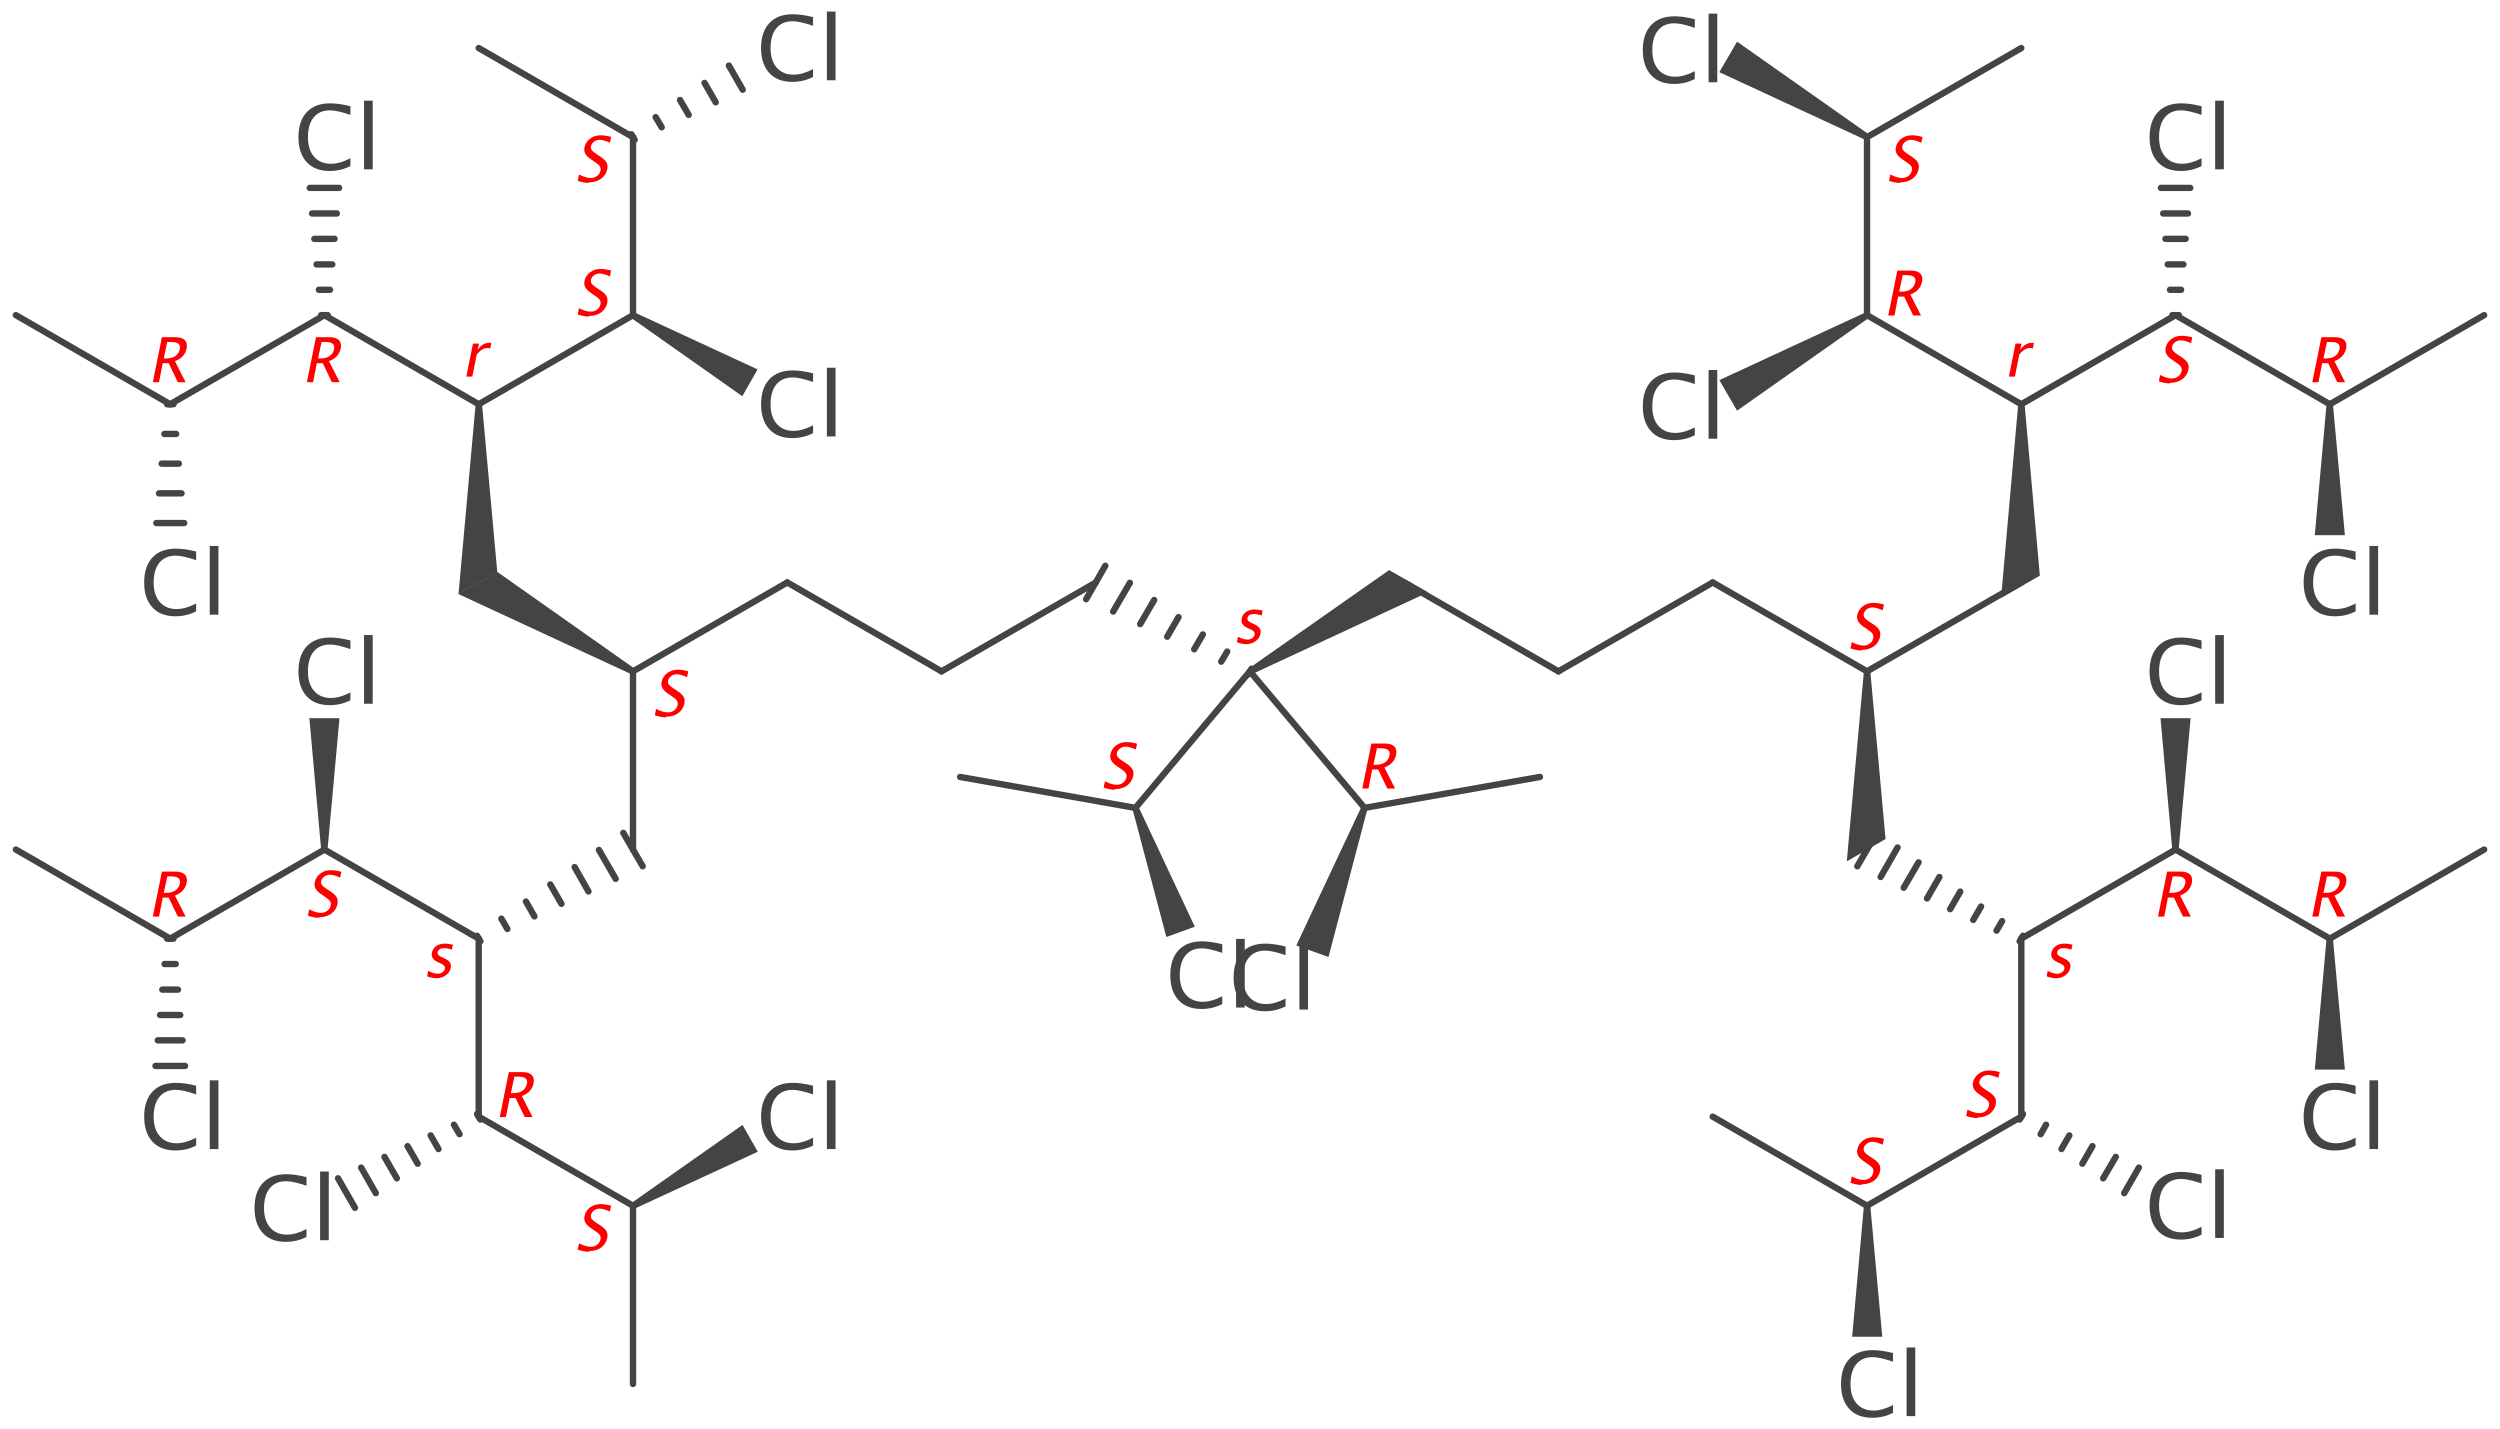 <?xml version='1.0' encoding='UTF-8'?>
<!DOCTYPE svg PUBLIC "-//W3C//DTD SVG 1.1//EN" "http://www.w3.org/Graphics/SVG/1.1/DTD/svg11.dtd">
<svg version='1.2' xmlns='http://www.w3.org/2000/svg' xmlns:xlink='http://www.w3.org/1999/xlink' width='121.21mm' height='69.3mm' viewBox='0 0 121.21 69.3'>
  <desc>Generated by the Chemistry Development Kit (http://github.com/cdk)</desc>
  <g stroke-linecap='round' stroke-linejoin='round' stroke='#444444' stroke-width='.31' fill='#444444'>
    <rect x='.0' y='.0' width='122.0' height='70.0' fill='#FFFFFF' stroke='none'/>
    <g id='mol1' class='mol'>
      <line id='mol1bnd1' class='bond' x1='.77' y1='15.28' x2='8.25' y2='19.6'/>
      <g id='mol1bnd2' class='bond'>
        <line x1='8.41' y1='19.6' x2='8.1' y2='19.6'/>
        <line x1='8.54' y1='21.04' x2='7.97' y2='21.04'/>
        <line x1='8.67' y1='22.48' x2='7.84' y2='22.48'/>
        <line x1='8.8' y1='23.92' x2='7.71' y2='23.92'/>
        <line x1='8.93' y1='25.36' x2='7.58' y2='25.36'/>
      </g>
      <line id='mol1bnd3' class='bond' x1='8.25' y1='19.6' x2='15.73' y2='15.28'/>
      <g id='mol1bnd4' class='bond'>
        <line x1='15.57' y1='15.28' x2='15.89' y2='15.28'/>
        <line x1='15.46' y1='14.05' x2='16.0' y2='14.05'/>
        <line x1='15.35' y1='12.82' x2='16.11' y2='12.82'/>
        <line x1='15.24' y1='11.58' x2='16.22' y2='11.58'/>
        <line x1='15.13' y1='10.35' x2='16.33' y2='10.35'/>
        <line x1='15.02' y1='9.11' x2='16.44' y2='9.11'/>
      </g>
      <line id='mol1bnd5' class='bond' x1='15.73' y1='15.28' x2='23.21' y2='19.6'/>
      <line id='mol1bnd6' class='bond' x1='23.21' y1='19.6' x2='30.69' y2='15.28'/>
      <path id='mol1bnd7' class='bond' d='M30.77 15.15l-.16 .27l5.38 3.79l.37 -.65l.37 -.65z' stroke='none'/>
      <line id='mol1bnd8' class='bond' x1='30.69' y1='15.28' x2='30.69' y2='6.65'/>
      <g id='mol1bnd9' class='bond'>
        <line x1='30.61' y1='6.51' x2='30.77' y2='6.78'/>
        <line x1='31.79' y1='5.68' x2='32.08' y2='6.17'/>
        <line x1='32.97' y1='4.85' x2='33.39' y2='5.57'/>
        <line x1='34.16' y1='4.02' x2='34.7' y2='4.96'/>
        <line x1='35.34' y1='3.18' x2='36.01' y2='4.35'/>
      </g>
      <line id='mol1bnd10' class='bond' x1='30.69' y1='6.65' x2='23.21' y2='2.33'/>
      <path id='mol1bnd11' class='bond' d='M30.61 32.69l.16 -.27l-6.67 -4.7l-.89 .51l-.99 .57z' stroke='none'/>
      <path id='mol1bnd12' class='bond' d='M23.37 19.6h-.31l-.83 9.21l.99 -.57l.89 -.51z' stroke='none'/>
      <line id='mol1bnd13' class='bond' x1='30.69' y1='32.55' x2='30.69' y2='41.19'/>
      <g id='mol1bnd14' class='bond'>
        <line x1='23.13' y1='45.37' x2='23.29' y2='45.64'/>
        <line x1='24.31' y1='44.54' x2='24.6' y2='45.04'/>
        <line x1='25.5' y1='43.71' x2='25.91' y2='44.43'/>
        <line x1='26.68' y1='42.88' x2='27.22' y2='43.82'/>
        <line x1='27.86' y1='42.04' x2='28.53' y2='43.22'/>
        <line x1='29.04' y1='41.21' x2='29.85' y2='42.61'/>
        <line x1='30.22' y1='40.38' x2='31.16' y2='42.0'/>
      </g>
      <line id='mol1bnd15' class='bond' x1='23.21' y1='45.51' x2='15.73' y2='41.19'/>
      <path id='mol1bnd16' class='bond' d='M15.57 41.19h.31l.58 -6.37h-.73h-.73z' stroke='none'/>
      <line id='mol1bnd17' class='bond' x1='15.73' y1='41.19' x2='8.25' y2='45.51'/>
      <g id='mol1bnd18' class='bond'>
        <line x1='8.41' y1='45.51' x2='8.1' y2='45.51'/>
        <line x1='8.52' y1='46.74' x2='7.98' y2='46.74'/>
        <line x1='8.63' y1='47.98' x2='7.87' y2='47.98'/>
        <line x1='8.74' y1='49.21' x2='7.76' y2='49.21'/>
        <line x1='8.85' y1='50.44' x2='7.65' y2='50.44'/>
        <line x1='8.97' y1='51.68' x2='7.54' y2='51.68'/>
      </g>
      <line id='mol1bnd19' class='bond' x1='8.25' y1='45.51' x2='.77' y2='41.19'/>
      <line id='mol1bnd20' class='bond' x1='23.21' y1='45.51' x2='23.21' y2='54.14'/>
      <g id='mol1bnd21' class='bond'>
        <line x1='23.29' y1='54.28' x2='23.13' y2='54.01'/>
        <line x1='22.28' y1='54.99' x2='22.01' y2='54.53'/>
        <line x1='21.26' y1='55.71' x2='20.88' y2='55.05'/>
        <line x1='20.25' y1='56.42' x2='19.76' y2='55.57'/>
        <line x1='19.24' y1='57.13' x2='18.64' y2='56.09'/>
        <line x1='18.22' y1='57.85' x2='17.51' y2='56.61'/>
        <line x1='17.21' y1='58.56' x2='16.39' y2='57.13'/>
      </g>
      <line id='mol1bnd22' class='bond' x1='23.21' y1='54.14' x2='30.69' y2='58.46'/>
      <path id='mol1bnd23' class='bond' d='M30.61 58.33l.16 .27l5.97 -2.76l-.37 -.65l-.37 -.65z' stroke='none'/>
      <line id='mol1bnd24' class='bond' x1='30.69' y1='58.46' x2='30.69' y2='67.1'/>
      <path id='mol1bnd25' class='bond' d='M90.68 32.55h-.31l-.83 9.21l.99 -.57l.89 -.51z' stroke='none'/>
      <line id='mol1bnd26' class='bond' x1='90.52' y1='32.55' x2='98.0' y2='28.24'/>
      <path id='mol1bnd27' class='bond' d='M98.16 19.6h-.31l-.83 9.39l.99 -.57l.89 -.51z' stroke='none'/>
      <line id='mol1bnd28' class='bond' x1='98.0' y1='19.6' x2='105.48' y2='15.28'/>
      <g id='mol1bnd29' class='bond'>
        <line x1='105.32' y1='15.28' x2='105.64' y2='15.28'/>
        <line x1='105.21' y1='14.05' x2='105.75' y2='14.05'/>
        <line x1='105.1' y1='12.82' x2='105.86' y2='12.82'/>
        <line x1='104.99' y1='11.58' x2='105.97' y2='11.58'/>
        <line x1='104.88' y1='10.35' x2='106.08' y2='10.35'/>
        <line x1='104.77' y1='9.11' x2='106.19' y2='9.11'/>
      </g>
      <line id='mol1bnd30' class='bond' x1='105.48' y1='15.28' x2='112.96' y2='19.6'/>
      <path id='mol1bnd31' class='bond' d='M113.11 19.6h-.31l-.57 6.35h.73h.73z' stroke='none'/>
      <line id='mol1bnd32' class='bond' x1='112.96' y1='19.6' x2='120.44' y2='15.28'/>
      <g id='mol1bnd33' class='bond'>
        <line x1='97.92' y1='45.64' x2='98.08' y2='45.37'/>
        <line x1='96.8' y1='45.12' x2='97.07' y2='44.66'/>
        <line x1='95.67' y1='44.6' x2='96.05' y2='43.95'/>
        <line x1='94.55' y1='44.08' x2='95.04' y2='43.23'/>
        <line x1='93.43' y1='43.56' x2='94.03' y2='42.52'/>
        <line x1='92.3' y1='43.04' x2='93.02' y2='41.81'/>
        <line x1='91.18' y1='42.52' x2='92.0' y2='41.09'/>
        <line x1='90.05' y1='42.0' x2='90.99' y2='40.38'/>
      </g>
      <line id='mol1bnd34' class='bond' x1='98.0' y1='45.51' x2='105.48' y2='41.19'/>
      <path id='mol1bnd35' class='bond' d='M105.32 41.19h.31l.58 -6.37h-.73h-.73z' stroke='none'/>
      <line id='mol1bnd36' class='bond' x1='105.48' y1='41.19' x2='112.96' y2='45.51'/>
      <path id='mol1bnd37' class='bond' d='M113.11 45.51h-.31l-.57 6.35h.73h.73z' stroke='none'/>
      <line id='mol1bnd38' class='bond' x1='112.96' y1='45.51' x2='120.44' y2='41.19'/>
      <line id='mol1bnd39' class='bond' x1='98.0' y1='45.51' x2='98.0' y2='54.14'/>
      <g id='mol1bnd40' class='bond'>
        <line x1='98.08' y1='54.01' x2='97.92' y2='54.28'/>
        <line x1='99.2' y1='54.53' x2='98.94' y2='54.99'/>
        <line x1='100.33' y1='55.05' x2='99.95' y2='55.71'/>
        <line x1='101.45' y1='55.57' x2='100.96' y2='56.42'/>
        <line x1='102.58' y1='56.09' x2='101.97' y2='57.13'/>
        <line x1='103.7' y1='56.61' x2='102.99' y2='57.85'/>
      </g>
      <line id='mol1bnd41' class='bond' x1='98.0' y1='54.14' x2='90.52' y2='58.46'/>
      <path id='mol1bnd42' class='bond' d='M90.68 58.46h-.31l-.57 6.35h.73h.73z' stroke='none'/>
      <line id='mol1bnd43' class='bond' x1='90.52' y1='58.46' x2='83.04' y2='54.14'/>
      <line id='mol1bnd44' class='bond' x1='98.0' y1='19.6' x2='90.52' y2='15.28'/>
      <path id='mol1bnd45' class='bond' d='M90.6 15.42l-.16 -.27l-7.08 3.28l.43 .74l.43 .74z' stroke='none'/>
      <line id='mol1bnd46' class='bond' x1='90.52' y1='15.28' x2='90.52' y2='6.65'/>
      <path id='mol1bnd47' class='bond' d='M90.44 6.78l.16 -.27l-6.38 -4.49l-.43 .74l-.43 .74z' stroke='none'/>
      <line id='mol1bnd48' class='bond' x1='90.52' y1='6.65' x2='98.0' y2='2.33'/>
      <line id='mol1bnd49' class='bond' x1='38.17' y1='28.24' x2='30.69' y2='32.55'/>
      <line id='mol1bnd50' class='bond' x1='83.04' y1='28.24' x2='90.52' y2='32.55'/>
      <line id='mol1bnd51' class='bond' x1='66.16' y1='39.17' x2='74.66' y2='37.67'/>
      <line id='mol1bnd52' class='bond' x1='55.05' y1='39.17' x2='46.55' y2='37.67'/>
      <line id='mol1bnd53' class='bond' x1='45.65' y1='32.55' x2='38.17' y2='28.24'/>
      <line id='mol1bnd54' class='bond' x1='53.13' y1='28.24' x2='45.65' y2='32.55'/>
      <line id='mol1bnd55' class='bond' x1='75.56' y1='32.55' x2='83.04' y2='28.24'/>
      <line id='mol1bnd56' class='bond' x1='68.08' y1='28.24' x2='75.56' y2='32.55'/>
      <g id='mol1bnd57' class='bond'>
        <line x1='60.53' y1='32.69' x2='60.68' y2='32.42'/>
        <line x1='59.21' y1='32.08' x2='59.5' y2='31.59'/>
        <line x1='57.9' y1='31.48' x2='58.32' y2='30.76'/>
        <line x1='56.59' y1='30.87' x2='57.14' y2='29.92'/>
        <line x1='55.28' y1='30.26' x2='55.96' y2='29.09'/>
        <line x1='53.97' y1='29.65' x2='54.78' y2='28.26'/>
        <line x1='52.66' y1='29.05' x2='53.59' y2='27.43'/>
      </g>
      <path id='mol1bnd58' class='bond' d='M60.53 32.42l.16 .27l8.54 -3.97l-.99 -.57l-.89 -.51z' stroke='none'/>
      <line id='mol1bnd59' class='bond' x1='55.05' y1='39.17' x2='60.6' y2='32.55'/>
      <line id='mol1bnd60' class='bond' x1='66.16' y1='39.17' x2='60.6' y2='32.55'/>
      <path id='mol1bnd61' class='bond' d='M66.3 39.22l-.29 -.11l-3.16 6.73l.78 .28l.78 .28z' stroke='none'/>
      <path id='mol1bnd62' class='bond' d='M55.2 39.12l-.29 .11l1.64 6.2l.69 -.25l.69 -.25z' stroke='none'/>
      <path id='mol1atm2' class='atom' d='M8.51 29.88q-.73 .0 -1.12 -.43q-.4 -.43 -.4 -1.21q.0 -.78 .4 -1.21q.4 -.43 1.14 -.43q.42 .0 .98 .14v.42q-.64 -.22 -.99 -.22q-.51 .0 -.79 .34q-.28 .34 -.28 .97q.0 .6 .3 .94q.3 .34 .81 .34q.44 .0 .95 -.27v.38q-.46 .24 -1.01 .24zM10.17 29.8v-3.33h.42v3.33z' stroke='none'/>
      <path id='mol1atm3' class='atom' d='M15.99 8.29q-.73 .0 -1.12 -.43q-.4 -.43 -.4 -1.21q.0 -.78 .4 -1.21q.4 -.43 1.14 -.43q.42 .0 .98 .14v.42q-.64 -.22 -.99 -.22q-.51 .0 -.79 .34q-.28 .34 -.28 .97q.0 .6 .3 .94q.3 .34 .81 .34q.44 .0 .95 -.27v.38q-.46 .24 -1.01 .24zM17.65 8.21v-3.33h.42v3.33z' stroke='none'/>
      <path id='mol1atm4' class='atom' d='M38.42 21.24q-.73 .0 -1.12 -.43q-.4 -.43 -.4 -1.21q.0 -.78 .4 -1.21q.4 -.43 1.14 -.43q.42 .0 .98 .14v.42q-.64 -.22 -.99 -.22q-.51 .0 -.79 .34q-.28 .34 -.28 .97q.0 .6 .3 .94q.3 .34 .81 .34q.44 .0 .95 -.27v.38q-.46 .24 -1.01 .24zM40.09 21.16v-3.33h.42v3.33z' stroke='none'/>
      <path id='mol1atm5' class='atom' d='M38.42 3.97q-.73 .0 -1.12 -.43q-.4 -.43 -.4 -1.21q.0 -.78 .4 -1.21q.4 -.43 1.14 -.43q.42 .0 .98 .14v.42q-.64 -.22 -.99 -.22q-.51 .0 -.79 .34q-.28 .34 -.28 .97q.0 .6 .3 .94q.3 .34 .81 .34q.44 .0 .95 -.27v.38q-.46 .24 -1.01 .24zM40.09 3.89v-3.33h.42v3.33z' stroke='none'/>
      <path id='mol1atm7' class='atom' d='M15.99 34.19q-.73 .0 -1.12 -.43q-.4 -.43 -.4 -1.21q.0 -.78 .4 -1.21q.4 -.43 1.14 -.43q.42 .0 .98 .14v.42q-.64 -.22 -.99 -.22q-.51 .0 -.79 .34q-.28 .34 -.28 .97q.0 .6 .3 .94q.3 .34 .81 .34q.44 .0 .95 -.27v.38q-.46 .24 -1.01 .24zM17.65 34.12v-3.33h.42v3.33z' stroke='none'/>
      <path id='mol1atm8' class='atom' d='M8.51 55.78q-.73 .0 -1.12 -.43q-.4 -.43 -.4 -1.21q.0 -.78 .4 -1.21q.4 -.43 1.14 -.43q.42 .0 .98 .14v.42q-.64 -.22 -.99 -.22q-.51 .0 -.79 .34q-.28 .34 -.28 .97q.0 .6 .3 .94q.3 .34 .81 .34q.44 .0 .95 -.27v.38q-.46 .24 -1.01 .24zM10.17 55.71v-3.33h.42v3.33z' stroke='none'/>
      <path id='mol1atm10' class='atom' d='M13.86 60.21q-.73 .0 -1.12 -.43q-.4 -.43 -.4 -1.21q.0 -.78 .4 -1.21q.4 -.43 1.14 -.43q.42 .0 .98 .14v.42q-.64 -.22 -.99 -.22q-.51 .0 -.79 .34q-.28 .34 -.28 .97q.0 .6 .3 .94q.3 .34 .81 .34q.44 .0 .95 -.27v.38q-.46 .24 -1.01 .24zM15.52 60.13v-3.33h.42v3.33z' stroke='none'/>
      <path id='mol1atm11' class='atom' d='M38.42 55.78q-.73 .0 -1.12 -.43q-.4 -.43 -.4 -1.21q.0 -.78 .4 -1.21q.4 -.43 1.14 -.43q.42 .0 .98 .14v.42q-.64 -.22 -.99 -.22q-.51 .0 -.79 .34q-.28 .34 -.28 .97q.0 .6 .3 .94q.3 .34 .81 .34q.44 .0 .95 -.27v.38q-.46 .24 -1.01 .24zM40.09 55.71v-3.33h.42v3.33z' stroke='none'/>
      <path id='mol1atm13' class='atom' d='M105.74 8.29q-.73 .0 -1.12 -.43q-.4 -.43 -.4 -1.21q.0 -.78 .4 -1.21q.4 -.43 1.14 -.43q.42 .0 .98 .14v.42q-.64 -.22 -.99 -.22q-.51 .0 -.79 .34q-.28 .34 -.28 .97q.0 .6 .3 .94q.3 .34 .81 .34q.44 .0 .95 -.27v.38q-.46 .24 -1.01 .24zM107.4 8.21v-3.33h.42v3.33z' stroke='none'/>
      <path id='mol1atm14' class='atom' d='M113.21 29.88q-.73 .0 -1.12 -.43q-.4 -.43 -.4 -1.21q.0 -.78 .4 -1.21q.4 -.43 1.14 -.43q.42 .0 .98 .14v.42q-.64 -.22 -.99 -.22q-.51 .0 -.79 .34q-.28 .34 -.28 .97q.0 .6 .3 .94q.3 .34 .81 .34q.44 .0 .95 -.27v.38q-.46 .24 -1.01 .24zM114.88 29.8v-3.33h.42v3.33z' stroke='none'/>
      <path id='mol1atm16' class='atom' d='M105.74 34.19q-.73 .0 -1.12 -.43q-.4 -.43 -.4 -1.21q.0 -.78 .4 -1.21q.4 -.43 1.14 -.43q.42 .0 .98 .14v.42q-.64 -.22 -.99 -.22q-.51 .0 -.79 .34q-.28 .34 -.28 .97q.0 .6 .3 .94q.3 .34 .81 .34q.44 .0 .95 -.27v.38q-.46 .24 -1.01 .24zM107.4 34.12v-3.33h.42v3.33z' stroke='none'/>
      <path id='mol1atm17' class='atom' d='M113.21 55.78q-.73 .0 -1.12 -.43q-.4 -.43 -.4 -1.21q.0 -.78 .4 -1.21q.4 -.43 1.14 -.43q.42 .0 .98 .14v.42q-.64 -.22 -.99 -.22q-.51 .0 -.79 .34q-.28 .34 -.28 .97q.0 .6 .3 .94q.3 .34 .81 .34q.44 .0 .95 -.27v.38q-.46 .24 -1.01 .24zM114.88 55.71v-3.33h.42v3.33z' stroke='none'/>
      <path id='mol1atm19' class='atom' d='M105.74 60.1q-.73 .0 -1.12 -.43q-.4 -.43 -.4 -1.21q.0 -.78 .4 -1.21q.4 -.43 1.14 -.43q.42 .0 .98 .14v.42q-.64 -.22 -.99 -.22q-.51 .0 -.79 .34q-.28 .34 -.28 .97q.0 .6 .3 .94q.3 .34 .81 .34q.44 .0 .95 -.27v.38q-.46 .24 -1.01 .24zM107.4 60.02v-3.33h.42v3.33z' stroke='none'/>
      <path id='mol1atm20' class='atom' d='M90.78 68.74q-.73 .0 -1.12 -.43q-.4 -.43 -.4 -1.21q.0 -.78 .4 -1.21q.4 -.43 1.14 -.43q.42 .0 .98 .14v.42q-.64 -.22 -.99 -.22q-.51 .0 -.79 .34q-.28 .34 -.28 .97q.0 .6 .3 .94q.3 .34 .81 .34q.44 .0 .95 -.27v.38q-.46 .24 -1.01 .24zM92.44 68.66v-3.33h.42v3.33z' stroke='none'/>
      <path id='mol1atm22' class='atom' d='M81.17 21.34q-.73 .0 -1.12 -.43q-.4 -.43 -.4 -1.21q.0 -.78 .4 -1.21q.4 -.43 1.14 -.43q.42 .0 .98 .14v.42q-.64 -.22 -.99 -.22q-.51 .0 -.79 .34q-.28 .34 -.28 .97q.0 .6 .3 .94q.3 .34 .81 .34q.44 .0 .95 -.27v.38q-.46 .24 -1.01 .24zM82.84 21.27v-3.33h.42v3.33z' stroke='none'/>
      <path id='mol1atm23' class='atom' d='M81.17 4.07q-.73 .0 -1.12 -.43q-.4 -.43 -.4 -1.21q.0 -.78 .4 -1.21q.4 -.43 1.14 -.43q.42 .0 .98 .14v.42q-.64 -.22 -.99 -.22q-.51 .0 -.79 .34q-.28 .34 -.28 .97q.0 .6 .3 .94q.3 .34 .81 .34q.44 .0 .95 -.27v.38q-.46 .24 -1.01 .24zM82.84 3.99v-3.33h.42v3.33z' stroke='none'/>
      <path id='mol1atm27' class='atom' d='M61.33 49.03q-.73 .0 -1.12 -.43q-.4 -.43 -.4 -1.21q.0 -.78 .4 -1.21q.4 -.43 1.14 -.43q.42 .0 .98 .14v.42q-.64 -.22 -.99 -.22q-.51 .0 -.79 .34q-.28 .34 -.28 .97q.0 .6 .3 .94q.3 .34 .81 .34q.44 .0 .95 -.27v.38q-.46 .24 -1.01 .24zM63.0 48.95v-3.33h.42v3.33z' stroke='none'/>
      <path id='mol1atm28' class='atom' d='M58.26 48.92q-.73 .0 -1.12 -.43q-.4 -.43 -.4 -1.21q.0 -.78 .4 -1.21q.4 -.43 1.14 -.43q.42 .0 .98 .14v.42q-.64 -.22 -.99 -.22q-.51 .0 -.79 .34q-.28 .34 -.28 .97q.0 .6 .3 .94q.3 .34 .81 .34q.44 .0 .95 -.27v.38q-.46 .24 -1.01 .24zM59.93 48.85v-3.33h.42v3.33z' stroke='none'/>
      <path d='M7.41 18.53l.44 -2.18h.66q.31 .0 .45 .14q.14 .14 .09 .4q-.09 .44 -.57 .62l.52 1.02h-.38l-.44 -.92h-.29l-.18 .92zM7.94 17.38h.1q.58 .0 .68 -.46q.07 -.34 -.42 -.34h-.19z' stroke='none' fill='#FF0000'/>
      <path d='M14.88 18.53l.44 -2.18h.66q.31 .0 .45 .14q.14 .14 .09 .4q-.09 .44 -.57 .62l.52 1.02h-.38l-.44 -.92h-.29l-.18 .92zM15.42 17.38h.1q.58 .0 .68 -.46q.07 -.34 -.42 -.34h-.19z' stroke='none' fill='#FF0000'/>
      <path d='M22.61 18.26l.32 -1.6h.29l-.06 .3q.24 -.34 .57 -.34q.04 .0 .09 .01l-.05 .27q-.07 -.03 -.13 -.03q-.28 .0 -.53 .33l-.21 1.06z' stroke='none' fill='#FF0000'/>
      <path d='M28.55 15.35q-.22 .0 -.54 -.1l.06 -.31q.33 .17 .57 .17q.18 .0 .31 -.1q.13 -.1 .16 -.25q.03 -.13 -.03 -.22q-.06 -.09 -.23 -.2l-.13 -.09q-.25 -.16 -.33 -.3q-.09 -.14 -.05 -.33q.05 -.25 .27 -.42q.22 -.16 .5 -.16q.25 .0 .52 .08l-.06 .28q-.32 -.14 -.49 -.14q-.16 .0 -.28 .09q-.12 .09 -.15 .22q-.02 .11 .04 .19q.06 .08 .24 .2l.14 .09q.25 .16 .33 .3q.08 .14 .04 .34q-.06 .28 -.3 .46q-.24 .17 -.59 .17z' stroke='none' fill='#FF0000'/>
      <path d='M28.55 8.87q-.22 .0 -.54 -.1l.06 -.31q.33 .17 .57 .17q.18 .0 .31 -.1q.13 -.1 .16 -.25q.03 -.13 -.03 -.22q-.06 -.09 -.23 -.2l-.13 -.09q-.25 -.16 -.33 -.3q-.09 -.14 -.05 -.33q.05 -.25 .27 -.42q.22 -.16 .5 -.16q.25 .0 .52 .08l-.06 .28q-.32 -.14 -.49 -.14q-.16 .0 -.28 .09q-.12 .09 -.15 .22q-.02 .11 .04 .19q.06 .08 .24 .2l.14 .09q.25 .16 .33 .3q.08 .14 .04 .34q-.06 .28 -.3 .46q-.24 .17 -.59 .17z' stroke='none' fill='#FF0000'/>
      <path d='M32.29 34.78q-.22 .0 -.54 -.1l.06 -.31q.33 .17 .57 .17q.18 .0 .31 -.1q.13 -.1 .16 -.25q.03 -.13 -.03 -.22q-.06 -.09 -.23 -.2l-.13 -.09q-.25 -.16 -.33 -.3q-.09 -.14 -.05 -.33q.05 -.25 .27 -.42q.22 -.16 .5 -.16q.25 .0 .52 .08l-.06 .28q-.32 -.14 -.49 -.14q-.16 .0 -.28 .09q-.12 .09 -.15 .22q-.02 .11 .04 .19q.06 .08 .24 .2l.14 .09q.25 .16 .33 .3q.08 .14 .04 .34q-.06 .28 -.3 .46q-.24 .17 -.59 .17z' stroke='none' fill='#FF0000'/>
      <path d='M21.18 47.43q-.2 .0 -.47 -.09l.05 -.27q.26 .14 .47 .14q.13 .0 .22 -.07q.1 -.07 .12 -.17q.03 -.15 -.18 -.25l-.16 -.07q-.35 -.16 -.29 -.45q.04 -.21 .21 -.33q.17 -.12 .43 -.12q.13 .0 .32 .04l.06 .01l-.05 .24q-.23 -.07 -.37 -.07q-.28 .0 -.32 .2q-.03 .13 .17 .22l.13 .06q.22 .1 .29 .21q.08 .11 .04 .28q-.04 .21 -.24 .35q-.19 .14 -.45 .14z' stroke='none' fill='#FF0000'/>
      <path d='M15.47 44.5q-.22 .0 -.54 -.1l.06 -.31q.33 .17 .57 .17q.18 .0 .31 -.1q.13 -.1 .16 -.25q.03 -.13 -.03 -.22q-.06 -.09 -.23 -.2l-.13 -.09q-.25 -.16 -.33 -.3q-.09 -.14 -.05 -.33q.05 -.25 .27 -.42q.22 -.16 .5 -.16q.25 .0 .52 .08l-.06 .28q-.32 -.14 -.49 -.14q-.16 .0 -.28 .09q-.12 .09 -.15 .22q-.02 .11 .04 .19q.06 .08 .24 .2l.14 .09q.25 .16 .33 .3q.08 .14 .04 .34q-.06 .28 -.3 .46q-.24 .17 -.59 .17z' stroke='none' fill='#FF0000'/>
      <path d='M7.41 44.44l.44 -2.18h.66q.31 .0 .45 .14q.14 .14 .09 .4q-.09 .44 -.57 .62l.52 1.02h-.38l-.44 -.92h-.29l-.18 .92zM7.94 43.29h.1q.58 .0 .68 -.46q.07 -.34 -.42 -.34h-.19z' stroke='none' fill='#FF0000'/>
      <path d='M24.23 54.16l.44 -2.18h.66q.31 .0 .45 .14q.14 .14 .09 .4q-.09 .44 -.57 .62l.52 1.02h-.38l-.44 -.92h-.29l-.18 .92zM24.77 53.0h.1q.58 .0 .68 -.46q.07 -.34 -.42 -.34h-.19z' stroke='none' fill='#FF0000'/>
      <path d='M28.55 60.69q-.22 .0 -.54 -.1l.06 -.31q.33 .17 .57 .17q.18 .0 .31 -.1q.13 -.1 .16 -.25q.03 -.13 -.03 -.22q-.06 -.09 -.23 -.2l-.13 -.09q-.25 -.16 -.33 -.3q-.09 -.14 -.05 -.33q.05 -.25 .27 -.42q.22 -.16 .5 -.16q.25 .0 .52 .08l-.06 .28q-.32 -.14 -.49 -.14q-.16 .0 -.28 .09q-.12 .09 -.15 .22q-.02 .11 .04 .19q.06 .08 .24 .2l.14 .09q.25 .16 .33 .3q.08 .14 .04 .34q-.06 .28 -.3 .46q-.24 .17 -.59 .17z' stroke='none' fill='#FF0000'/>
      <path d='M90.26 31.54q-.22 .0 -.54 -.1l.06 -.31q.33 .17 .57 .17q.18 .0 .31 -.1q.13 -.1 .16 -.25q.03 -.13 -.03 -.22q-.06 -.09 -.23 -.2l-.13 -.09q-.25 -.16 -.33 -.3q-.09 -.14 -.05 -.33q.05 -.25 .27 -.42q.22 -.16 .5 -.16q.25 .0 .52 .08l-.06 .28q-.32 -.14 -.49 -.14q-.16 .0 -.28 .09q-.12 .09 -.15 .22q-.02 .11 .04 .19q.06 .08 .24 .2l.14 .09q.25 .16 .33 .3q.08 .14 .04 .34q-.06 .28 -.3 .46q-.24 .17 -.59 .17z' stroke='none' fill='#FF0000'/>
      <path d='M97.4 18.26l.32 -1.6h.29l-.06 .3q.24 -.34 .57 -.34q.04 .0 .09 .01l-.05 .27q-.07 -.03 -.13 -.03q-.28 .0 -.53 .33l-.21 1.06z' stroke='none' fill='#FF0000'/>
      <path d='M105.21 18.59q-.22 .0 -.54 -.1l.06 -.31q.33 .17 .57 .17q.18 .0 .31 -.1q.13 -.1 .16 -.25q.03 -.13 -.03 -.22q-.06 -.09 -.23 -.2l-.13 -.09q-.25 -.16 -.33 -.3q-.09 -.14 -.05 -.33q.05 -.25 .27 -.42q.22 -.16 .5 -.16q.25 .0 .52 .08l-.06 .28q-.32 -.14 -.49 -.14q-.16 .0 -.28 .09q-.12 .09 -.15 .22q-.02 .11 .04 .19q.06 .08 .24 .2l.14 .09q.25 .16 .33 .3q.08 .14 .04 .34q-.06 .28 -.3 .46q-.24 .17 -.59 .17z' stroke='none' fill='#FF0000'/>
      <path d='M112.11 18.53l.44 -2.18h.66q.31 .0 .45 .14q.14 .14 .09 .4q-.09 .44 -.57 .62l.52 1.02h-.38l-.44 -.92h-.29l-.18 .92zM112.65 17.38h.1q.58 .0 .68 -.46q.07 -.34 -.42 -.34h-.19z' stroke='none' fill='#FF0000'/>
      <path d='M99.7 47.43q-.2 .0 -.47 -.09l.05 -.27q.26 .14 .47 .14q.13 .0 .22 -.07q.1 -.07 .12 -.17q.03 -.15 -.18 -.25l-.16 -.07q-.35 -.16 -.29 -.45q.04 -.21 .21 -.33q.17 -.12 .43 -.12q.13 .0 .32 .04l.06 .01l-.05 .24q-.23 -.07 -.37 -.07q-.28 .0 -.32 .2q-.03 .13 .17 .22l.13 .06q.22 .1 .29 .21q.08 .11 .04 .28q-.04 .21 -.24 .35q-.19 .14 -.45 .14z' stroke='none' fill='#FF0000'/>
      <path d='M104.63 44.44l.44 -2.18h.66q.31 .0 .45 .14q.14 .14 .09 .4q-.09 .44 -.57 .62l.52 1.02h-.38l-.44 -.92h-.29l-.18 .92zM105.17 43.29h.1q.58 .0 .68 -.46q.07 -.34 -.42 -.34h-.19z' stroke='none' fill='#FF0000'/>
      <path d='M112.11 44.44l.44 -2.18h.66q.31 .0 .45 .14q.14 .14 .09 .4q-.09 .44 -.57 .62l.52 1.02h-.38l-.44 -.92h-.29l-.18 .92zM112.65 43.29h.1q.58 .0 .68 -.46q.07 -.34 -.42 -.34h-.19z' stroke='none' fill='#FF0000'/>
      <path d='M95.87 54.21q-.22 .0 -.54 -.1l.06 -.31q.33 .17 .57 .17q.18 .0 .31 -.1q.13 -.1 .16 -.25q.03 -.13 -.03 -.22q-.06 -.09 -.23 -.2l-.13 -.09q-.25 -.16 -.33 -.3q-.09 -.14 -.05 -.33q.05 -.25 .27 -.42q.22 -.16 .5 -.16q.25 .0 .52 .08l-.06 .28q-.32 -.14 -.49 -.14q-.16 .0 -.28 .09q-.12 .09 -.15 .22q-.02 .11 .04 .19q.06 .08 .24 .2l.14 .09q.25 .16 .33 .3q.08 .14 .04 .34q-.06 .28 -.3 .46q-.24 .17 -.59 .17z' stroke='none' fill='#FF0000'/>
      <path d='M90.26 57.45q-.22 .0 -.54 -.1l.06 -.31q.33 .17 .57 .17q.18 .0 .31 -.1q.13 -.1 .16 -.25q.03 -.13 -.03 -.22q-.06 -.09 -.23 -.2l-.13 -.09q-.25 -.16 -.33 -.3q-.09 -.14 -.05 -.33q.05 -.25 .27 -.42q.22 -.16 .5 -.16q.25 .0 .52 .08l-.06 .28q-.32 -.14 -.49 -.14q-.16 .0 -.28 .09q-.12 .09 -.15 .22q-.02 .11 .04 .19q.06 .08 .24 .2l.14 .09q.25 .16 .33 .3q.08 .14 .04 .34q-.06 .28 -.3 .46q-.24 .17 -.59 .17z' stroke='none' fill='#FF0000'/>
      <path d='M91.55 15.3l.44 -2.18h.66q.31 .0 .45 .14q.14 .14 .09 .4q-.09 .44 -.57 .62l.52 1.02h-.38l-.44 -.92h-.29l-.18 .92zM92.08 14.14h.1q.58 .0 .68 -.46q.07 -.34 -.42 -.34h-.19z' stroke='none' fill='#FF0000'/>
      <path d='M92.13 8.87q-.22 .0 -.54 -.1l.06 -.31q.33 .17 .57 .17q.18 .0 .31 -.1q.13 -.1 .16 -.25q.03 -.13 -.03 -.22q-.06 -.09 -.23 -.2l-.13 -.09q-.25 -.16 -.33 -.3q-.09 -.14 -.05 -.33q.05 -.25 .27 -.42q.22 -.16 .5 -.16q.25 .0 .52 .08l-.06 .28q-.32 -.14 -.49 -.14q-.16 .0 -.28 .09q-.12 .09 -.15 .22q-.02 .11 .04 .19q.06 .08 .24 .2l.14 .09q.25 .16 .33 .3q.08 .14 .04 .34q-.06 .28 -.3 .46q-.24 .17 -.59 .17z' stroke='none' fill='#FF0000'/>
      <path d='M66.05 38.23l.44 -2.18h.66q.31 .0 .45 .14q.14 .14 .09 .4q-.09 .44 -.57 .62l.52 1.02h-.38l-.44 -.92h-.29l-.18 .92zM66.59 37.08h.1q.58 .0 .68 -.46q.07 -.34 -.42 -.34h-.19z' stroke='none' fill='#FF0000'/>
      <path d='M54.05 38.29q-.22 .0 -.54 -.1l.06 -.31q.33 .17 .57 .17q.18 .0 .31 -.1q.13 -.1 .16 -.25q.03 -.13 -.03 -.22q-.06 -.09 -.23 -.2l-.13 -.09q-.25 -.16 -.33 -.3q-.09 -.14 -.05 -.33q.05 -.25 .27 -.42q.22 -.16 .5 -.16q.25 .0 .52 .08l-.06 .28q-.32 -.14 -.49 -.14q-.16 .0 -.28 .09q-.12 .09 -.15 .22q-.02 .11 .04 .19q.06 .08 .24 .2l.14 .09q.25 .16 .33 .3q.08 .14 .04 .34q-.06 .28 -.3 .46q-.24 .17 -.59 .17z' stroke='none' fill='#FF0000'/>
      <path d='M60.44 31.23q-.2 .0 -.47 -.09l.05 -.27q.26 .14 .47 .14q.13 .0 .22 -.07q.1 -.07 .12 -.17q.03 -.15 -.18 -.25l-.16 -.07q-.35 -.16 -.29 -.45q.04 -.21 .21 -.33q.17 -.12 .43 -.12q.13 .0 .32 .04l.06 .01l-.05 .24q-.23 -.07 -.37 -.07q-.28 .0 -.32 .2q-.03 .13 .17 .22l.13 .06q.22 .1 .29 .21q.08 .11 .04 .28q-.04 .21 -.24 .35q-.19 .14 -.45 .14z' stroke='none' fill='#FF0000'/>
    </g>
  </g>
</svg>

